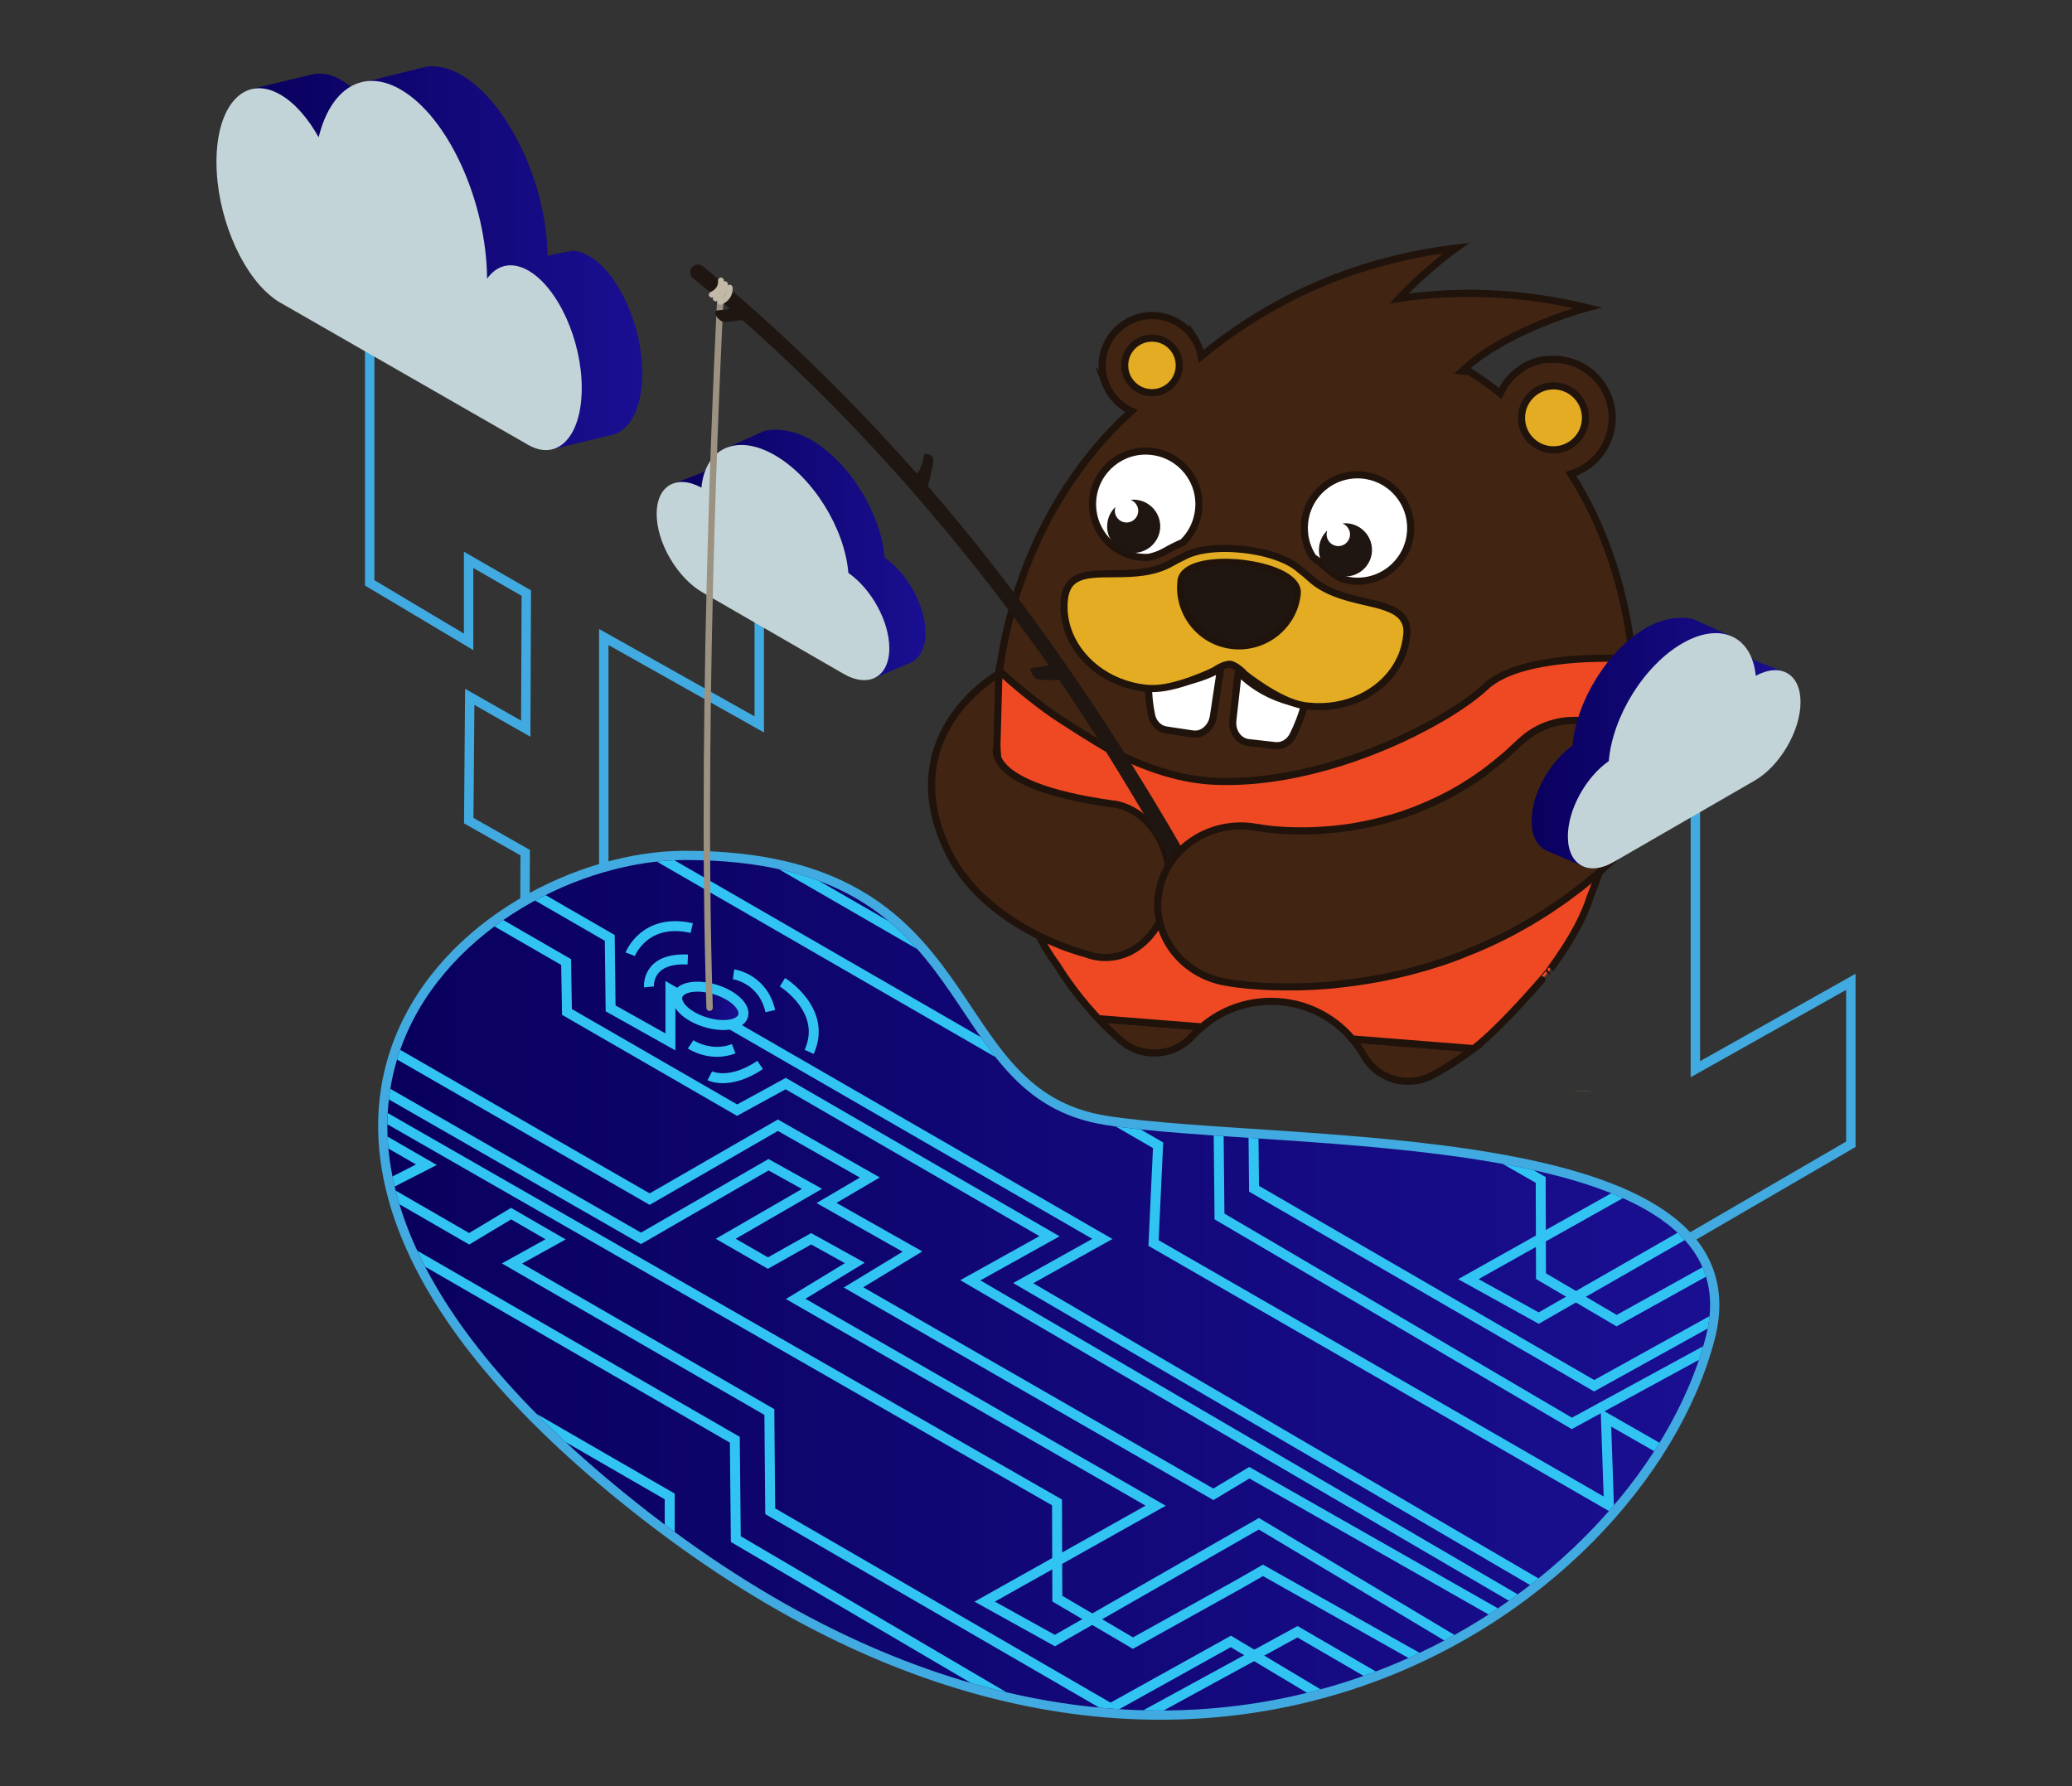 <?xml version="1.0" encoding="utf-8"?>
<!-- Generator: Adobe Illustrator 25.2.0, SVG Export Plug-In . SVG Version: 6.00 Build 0)  -->
<svg version="1.1" id="Layer_1" xmlns="http://www.w3.org/2000/svg" xmlns:xlink="http://www.w3.org/1999/xlink" x="0px" y="0px"
	 viewBox="0 0 1457.8 1256.7" style="enable-background:new 0 0 1457.8 1256.7;" xml:space="preserve">
<rect x="0" y="0" width="1457.8" height="1256.7" fill="#333333" stroke="none"/>
<style type="text/css">
	.st0{fill:#412412;stroke:#1F130C;stroke-width:5;stroke-miterlimit:10;}
	.st1{fill:none;stroke:#41AAE0;stroke-width:6.63;stroke-miterlimit:10;}
	.st2{fill:url(#SVGID_1_);}
	.st3{fill:#C3D4D8;}
	.st4{fill:url(#SVGID_2_);}
	.st5{fill:none;stroke:#41AAE0;stroke-width:13;stroke-miterlimit:10;}
	.st6{fill:url(#SVGID_4_);}
	.st7{clip-path:url(#SVGID_5_);}
	.st8{fill:none;stroke:#31C4F3;stroke-width:7;stroke-miterlimit:10;}
	.st9{fill:none;}
	.st10{fill:#EF4924;stroke:#1F130C;stroke-width:5;stroke-miterlimit:10;}
	.st11{fill:#FFFFFF;}
	.st12{fill:#E4AC23;}
	.st13{fill:#FFFFFF;stroke:#1F130C;stroke-width:5;stroke-miterlimit:10;}
	.st14{fill:#1F1612;}
	.st15{fill:#D69328;}
	.st16{fill:#E4AC23;stroke:#1F130C;stroke-width:5;stroke-miterlimit:10;}
	.st17{fill:url(#SVGID_6_);}
	.st18{fill:#9C9282;}
	.st19{opacity:0.7;}
	.st20{fill:#C3B9A8;}
	.st21{fill:url(#SVGID_7_);}
</style>
<path class="st0" d="M1105.3,333.5c16.8-5.2,29-20.9,29-39.4c0-22.8-18.5-41.3-41.3-41.3c-7.3,0-12.4,0.8-20.1,4.9
	c-0.9,0.6-1.8,1.2-2.6,1.8c-6.4,4.2-11.6,10.2-14.8,17.3c-6.9-5.6-14.1-10.7-21.6-15.3c-1.7-0.1-3.4-0.2-5.1-0.4
	c1.2-1.1,2.4-2.2,3.6-3.3c31.3-27.2,84.5-41.3,84.5-41.3c-48.7-11.8-93.2-12.3-132.6-6.5c19.5-20.8,40.2-35.5,40.2-35.5
	c-78,9.4-136.7,41-179.3,76.1c-0.5-2.6-1.3-5.1-2.3-7.4c-0.9-2.3-2-4.5-3.4-6.6c0,0.1-0.1,0.2-0.1,0.3c-6.4-9-16.9-14.9-28.8-14.9
	c-19.4,0-35.2,15.8-35.2,35.2c0,3.8,0.6,7.5,1.8,11c-0.1-0.1-0.2-0.2-0.2-0.2c0.7,1.9,1.5,3.7,2.4,5.4c3.6,7,9.5,12.6,16.7,15.9
	c-37.6,33.8-67.1,81-83.1,136.2c-4.4,15-7.7,30.6-9.9,46.6c12.4,11.4,37.2,32.5,67.5,50l1.6,0.9c24.8,14,53,25.4,81.1,26.9
	c78.6,4.1,165.3-41.1,192.1-66.4c24.7-23.3,92.5-20.3,103.3-19.6C1143.9,415.1,1128.7,370.4,1105.3,333.5z"/>
<polyline class="st1" points="1192.8,563.9 1192.8,752.3 1302.2,690.8 1302.2,805.1 1103.2,920.8 "/>
<polyline class="st1" points="260.1,227.7 260.1,353.7 260.1,410.1 329.7,451.6 329.7,393.9 370.3,417.3 369.9,512.7 330.5,490.3 
	329.8,577.4 369.5,599.9 369.2,669.9 530.2,761.6 "/>
<g>
	<linearGradient id="SVGID_1_" gradientUnits="userSpaceOnUse" x1="177.284" y1="181.521" x2="451.879" y2="181.521">
		<stop  offset="0" style="stop-color:#09005D"/>
		<stop  offset="1" style="stop-color:#1A0F91"/>
	</linearGradient>
	<path class="st2" d="M194.9,103.6c0,36.5,16.4,76.2,37.8,94c2.4,2,4.7,3.7,7.2,5.1l147.8,113.6l43.2-10.4
		c12.4-2.9,20.9-18.9,21-42.9c0.1-33.8-16.7-70.9-37.5-82.9c-3.8-2.2-7.5-3.4-11-3.7c0,0-10.1,1.5-18.2,3.6
		c-0.2-49.2-27.3-108-60.7-127.3c-8.5-4.9-16.6-6.7-24-5.9l-40.5,10c-3.8,6,8.9,20.7,6.8,29.4c-7.5-13.4-16.8-24.2-26.9-30
		c-7.2-4.2-14-5.3-20.1-3.9l-41.7,10.1C172.8,71.4,194.9,87.8,194.9,103.6z"/>
	<path class="st3" d="M152.3,113.9c0,36.5,16.4,76.2,37.8,94c2.4,2,4.7,3.7,7.2,5.1l174.3,100c20.8,11.9,37.6-5.9,37.7-39.7
		c0.1-33.8-16.7-70.9-37.5-82.9c-11.7-6.7-22.2-4.1-29.1,5.7c-0.4-54.4-27.4-113.8-60.8-133.1c-26.7-15.4-49.4-0.5-57.7,33.6
		c-7.5-13.4-16.8-24.2-26.9-30C172.5,52.2,152.3,73.4,152.3,113.9z"/>
</g>
<polyline class="st1" points="534.2,428.2 534.2,509.7 424.8,448.2 424.8,669.4 623.8,785.1 "/>
<g>
	<linearGradient id="SVGID_2_" gradientUnits="userSpaceOnUse" x1="472.478" y1="389.506" x2="651.164" y2="389.506">
		<stop  offset="0" style="stop-color:#09005D"/>
		<stop  offset="1" style="stop-color:#1A0F91"/>
	</linearGradient>
	<path class="st4" d="M651.2,445.3c0,11-4.3,18.4-11.1,21.2l-24.2,10.3c-2.9-0.7,6.2-11.7,2.9-13.5l-98.9-57.1
		c-17.9-10.3-32.4-35.1-32.4-55.3c0-5.3-16.7-6.6-14.9-10.2l21.4-8.1c5.7-5.3,14.8-5.8,25-0.2c0.8-8.4-12-12.2-8-17.2l26.5-11.9
		c8.7-2.3,21.6-0.5,33.2,6.2c27,15.6,49.1,51.6,51.7,82.8C638.6,403.7,651.2,426.4,651.2,445.3z"/>
	<path class="st3" d="M625.7,456.1c0,20.2-14.5,28.3-32.4,17.9l-98.9-57.1c-17.9-10.3-32.4-35.1-32.4-55.3c0-19.9,14-28,31.5-18.5
		c2.7-28,24.9-38.3,51.7-22.8c27,15.6,49.1,51.6,51.7,82.8C613.2,414.5,625.7,437.3,625.7,456.1z"/>
</g>
<path class="st5" d="M778.2,791.6c125.2,19.3,460.6,0.7,421.9,149.2c-48.9,187.8-368.6,415-744.3,122.8
	c-348.4-271-119-458.5,26.2-458.5C696.7,605,653.1,772.3,778.2,791.6z"/>
<linearGradient id="SVGID_4_" gradientUnits="userSpaceOnUse" x1="272.627" y1="904.236" x2="1203.272" y2="904.236">
	<stop  offset="0" style="stop-color:#09005D"/>
	<stop  offset="1" style="stop-color:#1A0F91"/>
</linearGradient>
<path class="st6" d="M778.2,791.6c125.2,19.3,460.6,0.7,421.9,149.2c-48.9,187.8-368.6,415-744.3,122.8
	c-348.4-271-119-458.5,26.2-458.5C696.7,605,653.1,772.3,778.2,791.6z"/>
<g>
	<defs>
		<path id="SVGID_3_" d="M778.2,791.6c125.2,19.3,460.6,0.7,421.9,149.2c-48.9,187.8-368.6,415-744.3,122.8
			c-348.4-271-119-458.5,26.2-458.5C696.7,605,653.1,772.3,778.2,791.6z"/>
	</defs>
	<clipPath id="SVGID_5_">
		<use xlink:href="#SVGID_3_"  style="overflow:visible;"/>
	</clipPath>
	<g class="st7">
		<polyline class="st8" points="435.7,458.6 1084,830.2 1084.2,897.9 1137.4,929.2 1211.9,887.8 1229,877.9 1258.3,894.4 		"/>
		<polyline class="st8" points="1253.1,861.4 1226,845.2 1082.6,927.4 1033.1,900 1153.4,832.5 900.2,687 941.7,661.7 911.1,644.7 
			880.6,661.8 850.9,644.7 911.7,609.6 881,592.6 791.4,644.4 612,541.5 		"/>
		<polyline class="st8" points="631.5,521.3 797.4,616.8 887.6,564.8 952.3,601.6 921.9,619.5 982.4,653.7 940.8,678.9 
			1194.1,824.5 1219.4,809.3 1272.4,839.5 		"/>
		<polyline class="st8" points="507.1,515.6 640.4,592.6 608.4,608.9 670.5,644.7 699.9,627 731.2,645.1 700.5,662.1 881.6,766.6 
			882.3,836.4 1121.6,975 1218.5,921.3 1461.1,1053.6 		"/>
		<polyline class="st8" points="340.3,454.8 582,592.4 550,608.7 857.3,786.1 858,855.9 1105.9,1001.5 1210,944.8 1467.5,1090 		"/>
		<polyline class="st8" points="1402.9,1188.2 1212.5,1076.6 1211.9,1014 1185.1,997.9 1185.1,1029.2 1129.9,997.6 1132,1059.1 
			811.6,874.6 814.8,805.8 395.1,563.5 		"/>
		<polyline class="st8" points="1343,1219.6 1169,1121.4 1114.8,1153.3 682.7,900.8 738.4,869.8 552.8,762.4 518.6,781.1 398.9,712 
			398.3,676.9 54.2,478.2 		"/>
		<polyline class="st8" points="1369.6,1215.7 1172.3,1103.5 1118,1135.4 719.9,902.8 775.6,871.7 471.7,696.3 471.7,733.1 
			429.6,709.5 429,659.9 223.9,541.5 		"/>
		<polyline class="st8" points="-85.6,581.7 743.7,1057.1 743.9,1124.8 797.1,1156.1 871.5,1114.7 888.6,1104.9 1174.8,1266.1 		"/>
		<polyline class="st8" points="1210,1266.1 885.7,1072.1 742.2,1154.3 692.8,1126.9 813.1,1059.4 559.8,913.9 601.4,888.6 
			570.7,871.6 540.3,888.7 510.6,871.6 571.3,836.5 540.7,819.5 451,871.3 -69,573 		"/>
		<polyline class="st8" points="-54.4,549.4 457.1,843.7 547.3,791.7 612,828.5 581.5,846.4 642,880.6 600.5,905.8 853.7,1051.4 
			879,1036.2 1272.4,1259.9 		"/>
		<polyline class="st8" points="-97.5,590 300,819.5 268.1,835.8 330.1,871.6 359.6,853.9 390.9,872 360.2,889 541.3,993.5 
			541.9,1063.3 781.3,1202 866,1154.9 1060.4,1271.3 		"/>
		<polyline class="st8" points="-124.6,610.8 241.7,819.3 209.7,835.6 517,1013 517.7,1082.9 765.6,1228.5 912.9,1148.1 
			1125,1271.3 		"/>
		<polyline class="st8" points="909,1325.1 872.2,1303.5 871.6,1241 844.8,1224.8 844.8,1256.1 789.5,1224.5 791.6,1286 
			471.2,1101.5 471.2,1052.9 51.5,810.6 		"/>
		<polyline class="st8" points="1002.7,1446.6 828.7,1348.3 774.4,1380.2 342.4,1127.7 398.1,1096.7 212.4,989.3 178.3,1008 
			58.6,938.9 58,903.8 -61.7,834.7 		"/>
		<polyline class="st8" points="1029.3,1442.6 831.9,1330.4 777.7,1362.3 379.6,1129.7 435.3,1098.7 131.3,923.2 131.3,960 
			89.3,936.4 88.7,886.8 -116.4,768.4 		"/>
	</g>
</g>
<g id="XMLID_332_">
	<g id="XMLID_334_">
		<path id="XMLID_359_" class="st9" d="M772,522.8c-0.5-0.3-1-0.6-1.6-0.9c-1-3.9-1.6-6.1-1.6-6.1S770,518.3,772,522.8z"/>
	</g>
</g>
<g id="XMLID_40_">
	<g id="XMLID_329_">
		<path id="XMLID_354_" class="st0" d="M1008.1,756.4c-6.8,3.6-14.2,5-21.3,4.2c-11.1-1.2-21.4-7.6-27.3-18c-2.3-4.1-5-7.9-8.1-11.5
			l85.4,6.8C1027.6,744.8,1018,751,1008.1,756.4z"/>
	</g>
	<g id="XMLID_42_">
		<path id="XMLID_344_" class="st0" d="M845.6,722.6c-2.4,2-4.6,4.2-6.8,6.5c-8.1,8.9-19.6,12.8-30.7,11.6c-7-0.8-13.7-3.6-19.4-8.5
			c-5.6-4.8-10.9-10-16-15.4L845.6,722.6z"/>
	</g>
	<path class="st10" d="M1148.4,463.6c-7.7-0.5-44.6-2.1-74,5.5l0,0c-11.7,3-22.2,7.5-29.2,14.1c-8.7,8.2-23.6,18.4-42.5,28.4
		c-39.5,21-96.5,40.8-149.7,38c-26-1.4-52.2-11.3-75.6-23.9c-1.9-1-31.3-19-41.5-26.6l0,0c-14.4-10.6-25.9-20.6-33.1-27.3
		c-0.5,3.3-0.9,6.6-1.3,9.9c-3.7,33.2,4.8,95.8,7.9,113.8l0,0c0,0,0,0.1,0.1,0.4c0.4,2.5,0.8,4,0.9,4.5c0.8,2.1,1.6,4.3,2.6,6.5
		c0,0,0.4,2.1,1.2,5.7l2.1-11.2l-2.1,11.2c2.9,12.1,11.2,41.3,28.6,65.2c0.1,0.2,0.3,0.3,0.4,0.5c8.7,14,18.6,26.8,29.5,38.4
		l72.9,5.8c15.2-13,35.5-19.9,57-17.5c19.8,2.2,36.8,11.9,48.8,26l85.4,6.8c20-15,53.6-54.9,53.5-54.9c-1.1,0.3,20.1-25.3,28.4-51.4
		c0,0,0,0,0,0c2.5-6.4,5.5-14.6,8.7-23.6v0c8.5-24.4,18.1-55.5,20.4-76.3C1150.4,508.4,1150.5,485.6,1148.4,463.6z"/>
</g>
<g id="XMLID_25_">
	<g id="XMLID_26_">
		<g id="XMLID_35_">
			<path id="XMLID_37_" class="st11" d="M874.6,464c-1-0.1-2-0.1-2.9-0.2c-0.1,0-0.1,0-0.2,0c0,0,0,0,0,0
				C872.5,463.9,873.6,464,874.6,464z"/>
		</g>
		<g id="XMLID_306_">
			<path id="XMLID_34_" class="st12" d="M826.5,255.4c0,0.7,0,1.5-0.1,2.2c-1,9.1-9.2,15.6-18.3,14.6c-0.4-0.1-0.9-0.1-1.3-0.2
				C813.8,267.1,820.6,261.7,826.5,255.4z"/>
		</g>
		<g id="XMLID_298_">
			<path id="XMLID_282_" class="st13" d="M871.2,472.8l-3.8,34c-0.9,7.9,4,14.9,11,15.7l18.8,2.1c5.1,0.6,10.1-2.4,12.6-7.5
				c3.3-6.6,6-13.7,8.1-21.2c-13.5-2-26.3-7-37-14.8C877.4,478.5,874.2,475.7,871.2,472.8z"/>
		</g>
		<g id="XMLID_32_">
			<path id="XMLID_427_" class="st13" d="M934.4,400.6c3,2.8,6.5,5,10.2,6.8c2.1,0.6,4.2,1,6.4,1.3c21.4,2.4,40.6-13.8,41.5-35.7
				c0.8-18.5-12.4-35-30.6-38.3c-21.6-3.9-41.6,11.2-44,32.7c-1,9,1.3,17.7,5.9,24.7C927.3,394.5,930.8,397.3,934.4,400.6z"/>
		</g>
		<g id="XMLID_281_">
			<path id="XMLID_423_" class="st13" d="M802,392c2.2,0.2,4.4,0.3,6.5,0.1c4-0.9,7.9-2.3,11.5-4.4c4.2-2.4,8.2-4.4,12.1-6
				c6.1-5.8,10.2-13.8,11.2-22.8c2.3-20.5-12.5-39-33.1-41.3c-20.5-2.3-39,12.5-41.3,33C766.7,371.2,781.5,389.8,802,392z"/>
		</g>
		<g id="XMLID_229_">
			<path id="XMLID_30_" class="st14" d="M795.5,388.9c10.3,1.1,19.5-6.3,20.7-16.5c1.1-10.3-6.3-19.5-16.5-20.7
				c-1.4-0.2-2.8-0.1-4.2,0c3.4,1.3,5.7,4.8,5.3,8.6c-0.5,4.5-4.6,7.8-9.1,7.3c-4.5-0.5-7.8-4.6-7.3-9.1c0.1-0.6,0.2-1.2,0.4-1.8
				c-3.1,2.9-5.2,6.9-5.7,11.5C777.8,378.5,785.2,387.7,795.5,388.9z"/>
		</g>
		<g id="XMLID_228_">
			<path id="XMLID_28_" class="st14" d="M944.5,405.5c10.3,1.1,19.5-6.3,20.7-16.5c1.1-10.3-6.3-19.5-16.5-20.7
				c-1.4-0.2-2.8-0.1-4.2,0c3.4,1.3,5.7,4.8,5.3,8.6c-0.5,4.5-4.6,7.8-9.1,7.3c-4.5-0.5-7.8-4.6-7.3-9.1c0.1-0.6,0.2-1.2,0.4-1.8
				c-3.1,2.9-5.2,6.9-5.7,11.5C926.8,395.1,934.2,404.3,944.5,405.5z"/>
		</g>
		<g id="XMLID_297_">
			<path id="XMLID_27_" class="st13" d="M858.8,470.3l-5.1,33.8c-1.2,7.8-7.7,13.4-14.6,12.3l-18.7-2.8c-5-0.8-9.1-4.9-10.2-10.5
				c-1.5-7.2-2.2-14.8-2.3-22.6c13.6,1.6,27.2,0,39.6-4.8C851.3,474.3,855.2,472.4,858.8,470.3z"/>
		</g>
	</g>
</g>
<path id="XMLID_842_" class="st15" d="M1120.5,768.1c-0.1,0-0.1,0-0.2,0c-4.4-0.4-8.9-0.6-13.4-0.7
	C1111.3,767.3,1115.8,767.6,1120.5,768.1z"/>
<g id="XMLID_15_">
	<path id="XMLID_29_" class="st14" d="M878,396.9c-1.4-0.2-2.9-0.4-4.3-0.6c-1.4-0.2-2.9-0.3-4.3-0.4c-19-1.4-37.3,2.3-38.5,12.8
		c-0.9,7.9,0.5,15.5,3.7,22.2c5.9,12.4,17.9,21.6,32.6,23.3c14.7,1.6,28.4-4.7,37-15.5c4.6-5.8,7.6-12.9,8.5-20.9
		C913.9,407.4,896.9,399.8,878,396.9z"/>
</g>
<g id="XMLID_288_">
	<path id="XMLID_433_" class="st16" d="M986.9,434.8c-10.3-13.7-44.1-8.8-65.1-28c-2.3-2.1-4.5-4-6.7-5.6c-2.4-2.2-5.4-4.3-9.4-6.3
		c-6.5-3.2-14.8-5.8-23.9-7.3c-2.3-0.4-4.7-0.8-7.1-1c-2.4-0.3-4.8-0.4-7.2-0.6c-9.2-0.5-17.9,0.2-24.9,1.9
		c-4.3,1.1-7.8,2.5-10.6,4.1c-2.5,1.1-5,2.5-7.7,4c-24.7,14.2-56.5,1.9-69.6,13c-3.1,2.6-5.1,6.6-5.8,12.4c-0.8,7.2,0,14.2,2.1,20.8
		c6.9,21.7,28.1,39,54.8,42c0.1,0,0.1,0,0.2,0c1,0.1,2,0.2,2.9,0.2c17.5,1.2,45.2-12.4,45.2-12.4s1.6-1.1,3.8-2.3
		c2.4-1.3,5.4-2.5,7.7-2.3c2.2,0.3,4.9,2.2,7,3.9c1.9,1.6,3.2,3.1,3.2,3.1s24.1,19.4,41.4,22c1,0.1,1.9,0.3,2.9,0.4
		c0.1,0,0.1,0,0.2,0c26.7,2.9,51.2-9.3,62.7-29c3.5-6,5.8-12.7,6.6-19.9C990.5,442.3,989.4,438.1,986.9,434.8z M904.2,438.7
		c-8.5,10.8-22.3,17.1-37,15.5c-14.7-1.6-26.7-10.8-32.6-23.3c-3.2-6.7-4.6-14.3-3.7-22.2c1.2-10.5,19.5-14.1,38.5-12.8
		c1.4,0.1,2.9,0.2,4.3,0.4c1.4,0.2,2.9,0.4,4.3,0.6c18.8,2.8,35.9,10.4,34.7,20.9C911.9,425.8,908.8,432.9,904.2,438.7z"/>
</g>
<path class="st0" d="M784.9,565.9C784.9,565.9,784.9,565.9,784.9,565.9C784.9,565.9,784.9,565.9,784.9,565.9
	c-1.1-0.2-2.1-0.3-3.2-0.4c-91.6-13-80.3-40.2-80.3-40.2l1.4-51.3c0,0-74.9,41.8-36.4,123.7c21.3,45.3,73.6,67.1,97.5,73.4
	c3.4,1.3,7,2.2,10.7,2.5l0,0l0,0c1.1,0.1,2.1,0.1,3.2,0.1c24.9,0,45-24.3,45-54.3C823,592.5,806.5,570,784.9,565.9z"/>
<circle class="st16" cx="810.5" cy="257.1" r="19.2"/>
<g>
	<circle class="st16" cx="1093" cy="294" r="22.5"/>
</g>
<linearGradient id="SVGID_6_" gradientUnits="userSpaceOnUse" x1="-131.343" y1="797.896" x2="-96.293" y2="797.896" gradientTransform="matrix(1.157 0.357 -0.295 0.956 866.452 -13.768)">
	<stop  offset="0" style="stop-color:#09005D"/>
	<stop  offset="1" style="stop-color:#1A0F91"/>
</linearGradient>
<path class="st17" d="M519.7,714.2c-1.4,4.6-11.7,5.6-22.9,2.1c-11.2-3.5-19.1-10-17.7-14.6c1.4-4.6,11.7-5.6,22.9-2.1
	S521.1,709.6,519.7,714.2z"/>
<ellipse transform="matrix(0.295 -0.956 0.956 0.295 -324.382 976.288)" class="st8" cx="499.4" cy="708" rx="12" ry="24.1"/>
<g>
	<g>
		<path class="st18" d="M499.2,710.7c-0.9,0-1.6-0.7-1.7-1.6c-7.1-223.6,7.6-499.5,7.7-501.8c0.1-0.9,0.8-1.6,1.8-1.6
			c0.9,0.1,1.6,0.9,1.6,1.8c-0.1,2.4-14.8,278.1-7.7,501.5C500.9,709.9,500.2,710.7,499.2,710.7
			C499.3,710.7,499.3,710.7,499.2,710.7z"/>
		<path class="st18" d="M499.2,711.3c-1.2,0-2.2-1-2.2-2.2c-7.1-223.7,7.6-499.5,7.7-501.9c0.1-1.2,1.1-2.2,2.4-2.1
			c0.6,0,1.2,0.3,1.5,0.8c0.4,0.5,0.6,1,0.6,1.6c-0.1,2.4-14.8,277.8-7.7,501.5c0,0.6-0.2,1.2-0.6,1.6
			C500.5,711,499.9,711.3,499.2,711.3L499.2,711.3z M507,206.3c-0.6,0-1.1,0.4-1.1,1c-0.1,2.4-14.8,278.2-7.7,501.8
			c0,0.6,0.5,1.1,1.1,1.1v0.6l0-0.6c0.3,0,0.6-0.1,0.8-0.3c0.2-0.2,0.3-0.5,0.3-0.8c-7.1-223.7,7.6-499.2,7.7-501.6
			c0-0.3-0.1-0.6-0.3-0.8C507.6,206.4,507.3,206.3,507,206.3C507,206.3,507,206.3,507,206.3z"/>
	</g>
	<g>
		<g>
			<g>
				<path class="st14" d="M850.5,646.3c-1.7,0-3.3-0.9-4.1-2.5c-0.5-1-54.4-99.3-100.9-166.4c-5.4,0.9-14.6,0.2-15.9-0.4
					c-1.3-0.6-4.5-5.9-3.3-6c10-0.8,13.5-1.8,12.3-3.5c-49.4-70-121.6-159.7-215.2-242.6c-0.9-0.8-12.9,1.9-15.3,0.4
					c-2.3-1.6-5.2-5.5-2.9-5.9c2.1-0.3,11.4-0.7,9.8-2.1c-7.9-6.8-18.4-15.4-26.5-22.1c-2-1.6-2.3-4.5-0.6-6.5
					c1.6-2,4.5-2.3,6.5-0.6c56.6,46.3,107.8,97.6,150.3,145.6c1.6,1.8,5.1-3.5,6.6-13c0.2-1.4,5,0.4,5,2.5c0,3.8-2.4,14.5-4,19.2
					C772,479.5,853.8,638,854.6,639.6c1.2,2.3,0.3,5-2,6.2C852,646.1,851.2,646.3,850.5,646.3z"/>
				<path class="st14" d="M850.5,647.1c-2.1,0-3.9-1.1-4.9-3c-0.4-0.8-54.3-99-100.6-165.9c-5.6,0.8-14.4,0.1-15.9-0.6
					c-1.4-0.6-4.3-5.1-4.1-6.7c0.1-0.6,0.5-0.9,1-1c10-0.8,11.5-1.8,11.7-2.1c-64.9-92-137.2-173.5-215.2-242.5
					c-0.4-0.1-2.8,0.2-4.8,0.5c-5.1,0.6-8.9,1-10.4,0c-1.7-1.1-4.5-4.2-4.1-6.1c0.2-0.7,0.7-1.2,1.6-1.3c0.5-0.1,1.4-0.2,2.5-0.3
					c1.7-0.1,4.8-0.4,6.3-0.8c-7.7-6.7-17.7-14.8-25.8-21.4l-0.2-0.1c-2.3-1.9-2.7-5.4-0.8-7.7c1.9-2.3,5.4-2.7,7.7-0.8
					c51.4,42.1,102,91.1,150.4,145.7c0.8,0.2,3.7-3.6,5.1-12.5c0.1-0.6,0.7-1.3,1.9-1.2c1.7,0.1,4.7,1.7,4.7,3.8
					c0,3.9-2.3,14.1-3.8,19c120,137.5,201.5,295.6,202.3,297.2c1.4,2.7,0.3,6-2.4,7.4C852.3,646.9,851.4,647.1,850.5,647.1z
					 M745.9,476.4l0.3,0.5c46.5,67.1,100.6,165.7,101,166.5c0.9,1.8,3.2,2.6,5,1.6c1.8-0.9,2.6-3.2,1.6-5
					c-0.8-1.6-82.4-159.8-202.4-297.2l-0.3-0.4l0.2-0.5c1.6-4.9,3.9-15.3,3.9-18.9c0-0.3-0.4-0.8-0.9-1.2c-0.9-0.6-1.9-0.9-2.3-0.9
					c0,0,0,0,0,0c-1.2,7.3-3.7,13-6.1,13.7c-0.7,0.2-1.4,0-1.9-0.5c-48.3-54.5-98.9-103.5-150.2-145.5c-1.6-1.3-4-1.1-5.3,0.5
					c-1.3,1.6-1.1,4,0.5,5.3l0.2,0.1c8.3,6.8,18.6,15.2,26.4,21.9c0.6,0.5,0.5,1.1,0.4,1.3c-0.4,1.1-2.4,1.5-8.2,2
					c-1,0.1-1.9,0.2-2.4,0.2c-0.3,0.5,1.2,3,3.2,4.3c1.1,0.7,6.2,0.1,9.2-0.2c4.3-0.5,5.5-0.6,6.1,0
					c78,69.1,150.5,150.7,215.4,242.7c0.6,0.8,0.4,1.4,0.2,1.8c-0.6,1.3-3,2.3-12.6,3.1c0.4,1.3,2.3,4.1,3,4.4
					c1.1,0.5,10.1,1.3,15.5,0.4L745.9,476.4z"/>
			</g>
			<g class="st19">
				<path class="st14" d="M513.4,210.9c-7.7-6.7-18-15.1-26.1-21.7c-1.1,1.9-0.7,4.4,1,5.9c6.4,5.2,14.1,11.5,21,17.3
					C512,212.1,514.3,211.7,513.4,210.9z"/>
				<path class="st14" d="M650.6,335.9c0.8,1,1.7,1.9,2.5,2.9c1.4-5.2,3-12.7,3-15.8c0-0.9-0.9-1.7-1.9-2.2
					C653.4,325.6,651.8,332.4,650.6,335.9z"/>
				<path class="st14" d="M854.6,639.6c-0.1-0.1-0.5-1-1.3-2.5c-0.4,1-1.1,1.9-2.2,2.5c-0.7,0.3-1.4,0.5-2.1,0.5
					c-1.7,0-3.3-0.9-4.1-2.5c-0.5-1-54.4-99.3-100.9-166.4c-5.1,0.9-13.6,0.2-15.6-0.3c-0.7,0.1-1.4,0.1-2.1,0.2
					c-1.2,0.1,2,5.4,3.3,6c1.3,0.6,10.5,1.3,15.9,0.4c46.5,67.1,100.4,165.4,100.9,166.4c0.8,1.6,2.4,2.5,4.1,2.5
					c0.7,0,1.4-0.2,2.1-0.5C854.9,644.6,855.8,641.8,854.6,639.6z"/>
				<path class="st14" d="M737.1,461.1c-49.4-70-121.6-159.7-215.2-242.6c-0.9-0.8-11.9,1.7-14.9,0.5c-0.7,0.1-1.4,0.1-1.7,0.2
					c-2.3,0.4,0.5,4.4,2.9,5.9c2.3,1.6,14.3-1.2,15.3-0.4C615,306,686.2,393.7,735.5,463.1C737.1,462.6,737.6,461.9,737.1,461.1z"/>
			</g>
		</g>
		<g>
			<g>
				<path class="st20" d="M500.8,208.8c-0.6,0-1.1-0.3-1.4-0.9c-0.3-0.8,0-1.6,0.7-2c6.4-2.9,5.7-8.2,5.7-8.4
					c-0.1-0.8,0.4-1.6,1.2-1.7c0.8-0.1,1.6,0.4,1.7,1.2c0.4,2.7-0.5,8.5-7.4,11.6C501.2,208.7,501,208.8,500.8,208.8z"/>
				<path class="st20" d="M500.8,209.4c-0.8,0-1.6-0.5-1.9-1.2c-0.5-1,0-2.3,1-2.7c6.1-2.8,5.3-7.7,5.3-7.8
					c-0.2-1.1,0.6-2.2,1.7-2.4c1.1-0.2,2.2,0.6,2.4,1.7c0.5,2.8-0.5,9-7.7,12.2C501.4,209.3,501.1,209.4,500.8,209.4z M507.3,196.4
					c0,0-0.1,0-0.1,0c-0.5,0.1-0.8,0.6-0.8,1.1c0,0,0.9,5.9-6,9c-0.5,0.2-0.7,0.8-0.5,1.2c0.2,0.4,0.8,0.7,1.2,0.5
					c6.5-3,7.5-8.5,7-11C508.2,196.7,507.8,196.4,507.3,196.4z"/>
			</g>
			<g>
				<path class="st20" d="M503.6,211.5c-0.6,0-1.1-0.3-1.4-0.9c-0.3-0.8,0-1.6,0.7-2c6.4-2.9,5.7-8.2,5.7-8.4
					c-0.1-0.8,0.4-1.6,1.2-1.7c0.8-0.1,1.6,0.4,1.7,1.2c0.4,2.7-0.5,8.5-7.4,11.6C504.1,211.4,503.9,211.5,503.6,211.5z"/>
				<path class="st20" d="M503.6,212c-0.8,0-1.6-0.5-1.9-1.2c-0.5-1,0-2.3,1-2.7c6.1-2.8,5.3-7.7,5.3-7.8c-0.2-1.1,0.6-2.2,1.7-2.4
					c1.1-0.2,2.2,0.6,2.4,1.7c0.5,2.8-0.5,9-7.7,12.2C504.2,212,503.9,212,503.6,212z M510.2,199c0,0-0.1,0-0.1,0
					c-0.5,0.1-0.8,0.6-0.8,1.1c0,0.2,0.9,5.9-6,9c-0.5,0.2-0.7,0.8-0.5,1.2c0.2,0.4,0.8,0.7,1.2,0.5c6.5-3,7.5-8.5,7.1-11
					C511,199.4,510.6,199,510.2,199z"/>
			</g>
			<g>
				<path class="st20" d="M506.9,213.9c-0.6,0-1.1-0.3-1.4-0.9c-0.3-0.8,0-1.6,0.7-2c6.5-3,5.7-8.3,5.7-8.4
					c-0.1-0.8,0.4-1.6,1.2-1.7c0.8-0.1,1.6,0.4,1.7,1.2c0.4,2.7-0.5,8.5-7.4,11.6C507.3,213.8,507.1,213.9,506.9,213.9z"/>
				<path class="st20" d="M506.9,214.4c-0.8,0-1.6-0.5-1.9-1.2c-0.5-1,0-2.3,1-2.7c6-2.7,5.4-7.6,5.3-7.8c-0.1-0.5,0-1.1,0.4-1.5
					c0.3-0.4,0.8-0.7,1.3-0.8c0.5-0.1,1.1,0,1.5,0.3c0.5,0.3,0.8,0.8,0.9,1.4c0.5,2.8-0.5,9-7.7,12.2
					C507.5,214.4,507.2,214.4,506.9,214.4z M513.5,201.5c-0.1,0-0.1,0-0.2,0c-0.3,0-0.5,0.2-0.6,0.4c-0.1,0.2-0.2,0.4-0.2,0.7
					c0,0.1,0.9,5.9-6,9c-0.5,0.2-0.7,0.8-0.5,1.2c0.2,0.4,0.8,0.7,1.2,0.5c6.5-3,7.5-8.5,7.1-11c0-0.2-0.2-0.5-0.4-0.6
					C513.8,201.5,513.6,201.5,513.5,201.5z"/>
			</g>
		</g>
	</g>
</g>
<path class="st8" d="M516.1,685.5c0,0,20.6,2.8,25.9,25.9"/>
<path class="st8" d="M485.9,734.8c0,0,13.8,9.4,30.3,3.1"/>
<path class="st8" d="M456.6,694.4c0,0-2-20.7,27.3-19.3"/>
<path class="st8" d="M550.5,691.1c0,0,32.1,19.7,18.8,49"/>
<path class="st8" d="M499.4,756.9c0,0,13.6,7.1,35.4-7.6"/>
<path class="st8" d="M443.4,671.4c0,0,10.1-26,43.3-18.4"/>
<g id="XMLID_14_">
	<path id="XMLID_1_" class="st0" d="M885.4,582.3c0,0,0.1,0,0.2,0c0,0,0.1,0,0.2,0c0,0,0,0-0.1,0c0,0-0.1,0-0.1,0l-0.1,0l0,0l0.1,0
		c0.2,0,0.4,0.1,0.6,0.1c1,0.2,2.7,0.5,5.2,0.8c2.4,0.3,5.6,0.7,9.3,0.9c3.7,0.3,8,0.4,12.7,0.5c4.7,0,9.9,0,15.4-0.4
		c1.4,0,2.7-0.2,4.1-0.3c1.4-0.1,2.8-0.2,4.3-0.3c2.9-0.3,5.8-0.6,8.7-1c1.5-0.2,3-0.4,4.5-0.6c1.5-0.3,3-0.5,4.5-0.8
		c3-0.5,6-1.2,9.1-1.8c1.5-0.3,3-0.7,4.6-1.1c1.5-0.4,3.1-0.7,4.6-1.1c1.5-0.4,3-0.8,4.6-1.3l2.3-0.6l2.2-0.7l4.5-1.4
		c1.5-0.5,3-1.1,4.4-1.6c1.5-0.5,2.9-1.1,4.4-1.6c1.4-0.6,2.9-1.2,4.3-1.8c1.4-0.6,2.9-1.1,4.3-1.8c1.4-0.6,2.8-1.3,4.2-1.9
		c2.8-1.2,5.4-2.6,8.1-3.9c1.3-0.7,2.6-1.3,3.9-2c1.3-0.7,2.5-1.4,3.7-2.1c1.2-0.7,2.5-1.4,3.7-2.1c1.2-0.7,2.3-1.5,3.5-2.2
		c4.7-2.8,8.8-5.8,12.7-8.5c1.9-1.4,3.7-2.8,5.4-4.2c0.9-0.7,1.7-1.3,2.5-1.9c0.8-0.7,1.6-1.3,2.3-1.9c1.5-1.2,2.9-2.4,4.2-3.5
		c0.6-0.5,1.3-1.1,1.9-1.6c0.6-0.5,1.1-1,1.6-1.5c4.1-3.8,6.5-6,6.5-6l2.1-1.9c21.3-19.6,55.3-19.1,75.9,1.2
		c20.1,19.8,20,51.2,0.1,70.9c0,0-3.3,3.3-9.1,9c-0.7,0.7-1.5,1.5-2.3,2.3c-0.8,0.8-1.7,1.6-2.6,2.4c-1.8,1.7-3.8,3.4-5.9,5.4
		c-1.1,0.9-2.2,1.9-3.3,2.9c-1.2,1-2.4,2-3.6,3c-2.5,2-5.1,4.2-7.9,6.4c-5.7,4.3-11.8,9-18.7,13.5c-1.7,1.1-3.4,2.3-5.2,3.5
		c-1.8,1.1-3.6,2.2-5.5,3.4c-1.8,1.1-3.7,2.3-5.6,3.4c-1.9,1.2-3.9,2.2-5.8,3.3c-3.9,2.2-7.9,4.5-12.1,6.5c-2.1,1-4.2,2.1-6.3,3.1
		c-2.1,1.1-4.3,2-6.5,3c-2.2,1-4.4,2-6.5,2.9c-2.2,0.9-4.5,1.8-6.7,2.7c-2.2,0.9-4.5,1.8-6.7,2.7l-6.8,2.5l-3.4,1.2l-3.5,1.1
		c-2.3,0.7-4.6,1.5-6.9,2.2c-2.3,0.7-4.6,1.3-7,2c-2.3,0.6-4.6,1.3-6.9,1.9c-4.6,1.1-9.2,2.3-13.8,3.2c-2.3,0.5-4.6,0.9-6.8,1.4
		c-2.3,0.4-4.5,0.8-6.8,1.2c-4.5,0.8-8.9,1.4-13.3,2c-2.2,0.3-4.3,0.5-6.5,0.8c-2.1,0.2-4.2,0.5-6.3,0.7c-8.3,0.8-16.2,1.2-23.6,1.4
		c-7.4,0.1-14.1,0.1-20.2-0.1c-6.1-0.2-11.4-0.6-16-1c-4.5-0.4-8.3-0.9-11-1.3c-0.7-0.1-1.3-0.2-1.9-0.3c-0.8-0.1-1.4-0.2-1.9-0.3
		c-0.8-0.1-1.2-0.2-1.2-0.2c-31.7-5.5-52.7-34.3-46.9-64.4c5.7-30.1,36-50.1,67.7-44.7c0.6,0.1,1.1,0.2,1.6,0.3L885.4,582.3z"/>
</g>
<g>
	<linearGradient id="SVGID_7_" gradientUnits="userSpaceOnUse" x1="1077.642" y1="521.894" x2="1256.327" y2="521.894">
		<stop  offset="0" style="stop-color:#09005D"/>
		<stop  offset="1" style="stop-color:#1A0F91"/>
	</linearGradient>
	<path class="st21" d="M1077.6,577.6c0,11,4.3,18.4,11.1,21.2l24.2,10.3c2.9-0.7-6.2-11.7-2.9-13.5l98.9-57.1
		c17.9-10.3,32.4-35.1,32.4-55.3c0-5.3,16.7-6.6,14.9-10.2l-21.4-8.1c-5.7-5.3-14.8-5.8-25-0.2c-0.8-8.4,12-12.2,8-17.2l-26.5-11.9
		c-8.7-2.3-21.6-0.5-33.2,6.2c-27,15.6-49.1,51.6-51.7,82.8C1090.2,536.1,1077.6,558.8,1077.6,577.6z"/>
	<path class="st3" d="M1103.1,588.5c0,20.2,14.5,28.3,32.4,17.9l98.9-57.1c17.9-10.3,32.4-35.1,32.4-55.3c0-19.9-14-28-31.5-18.5
		c-2.7-28-24.9-38.3-51.7-22.8c-27,15.6-49.1,51.6-51.7,82.8C1115.6,546.9,1103.1,569.7,1103.1,588.5z"/>
</g>
</svg>
